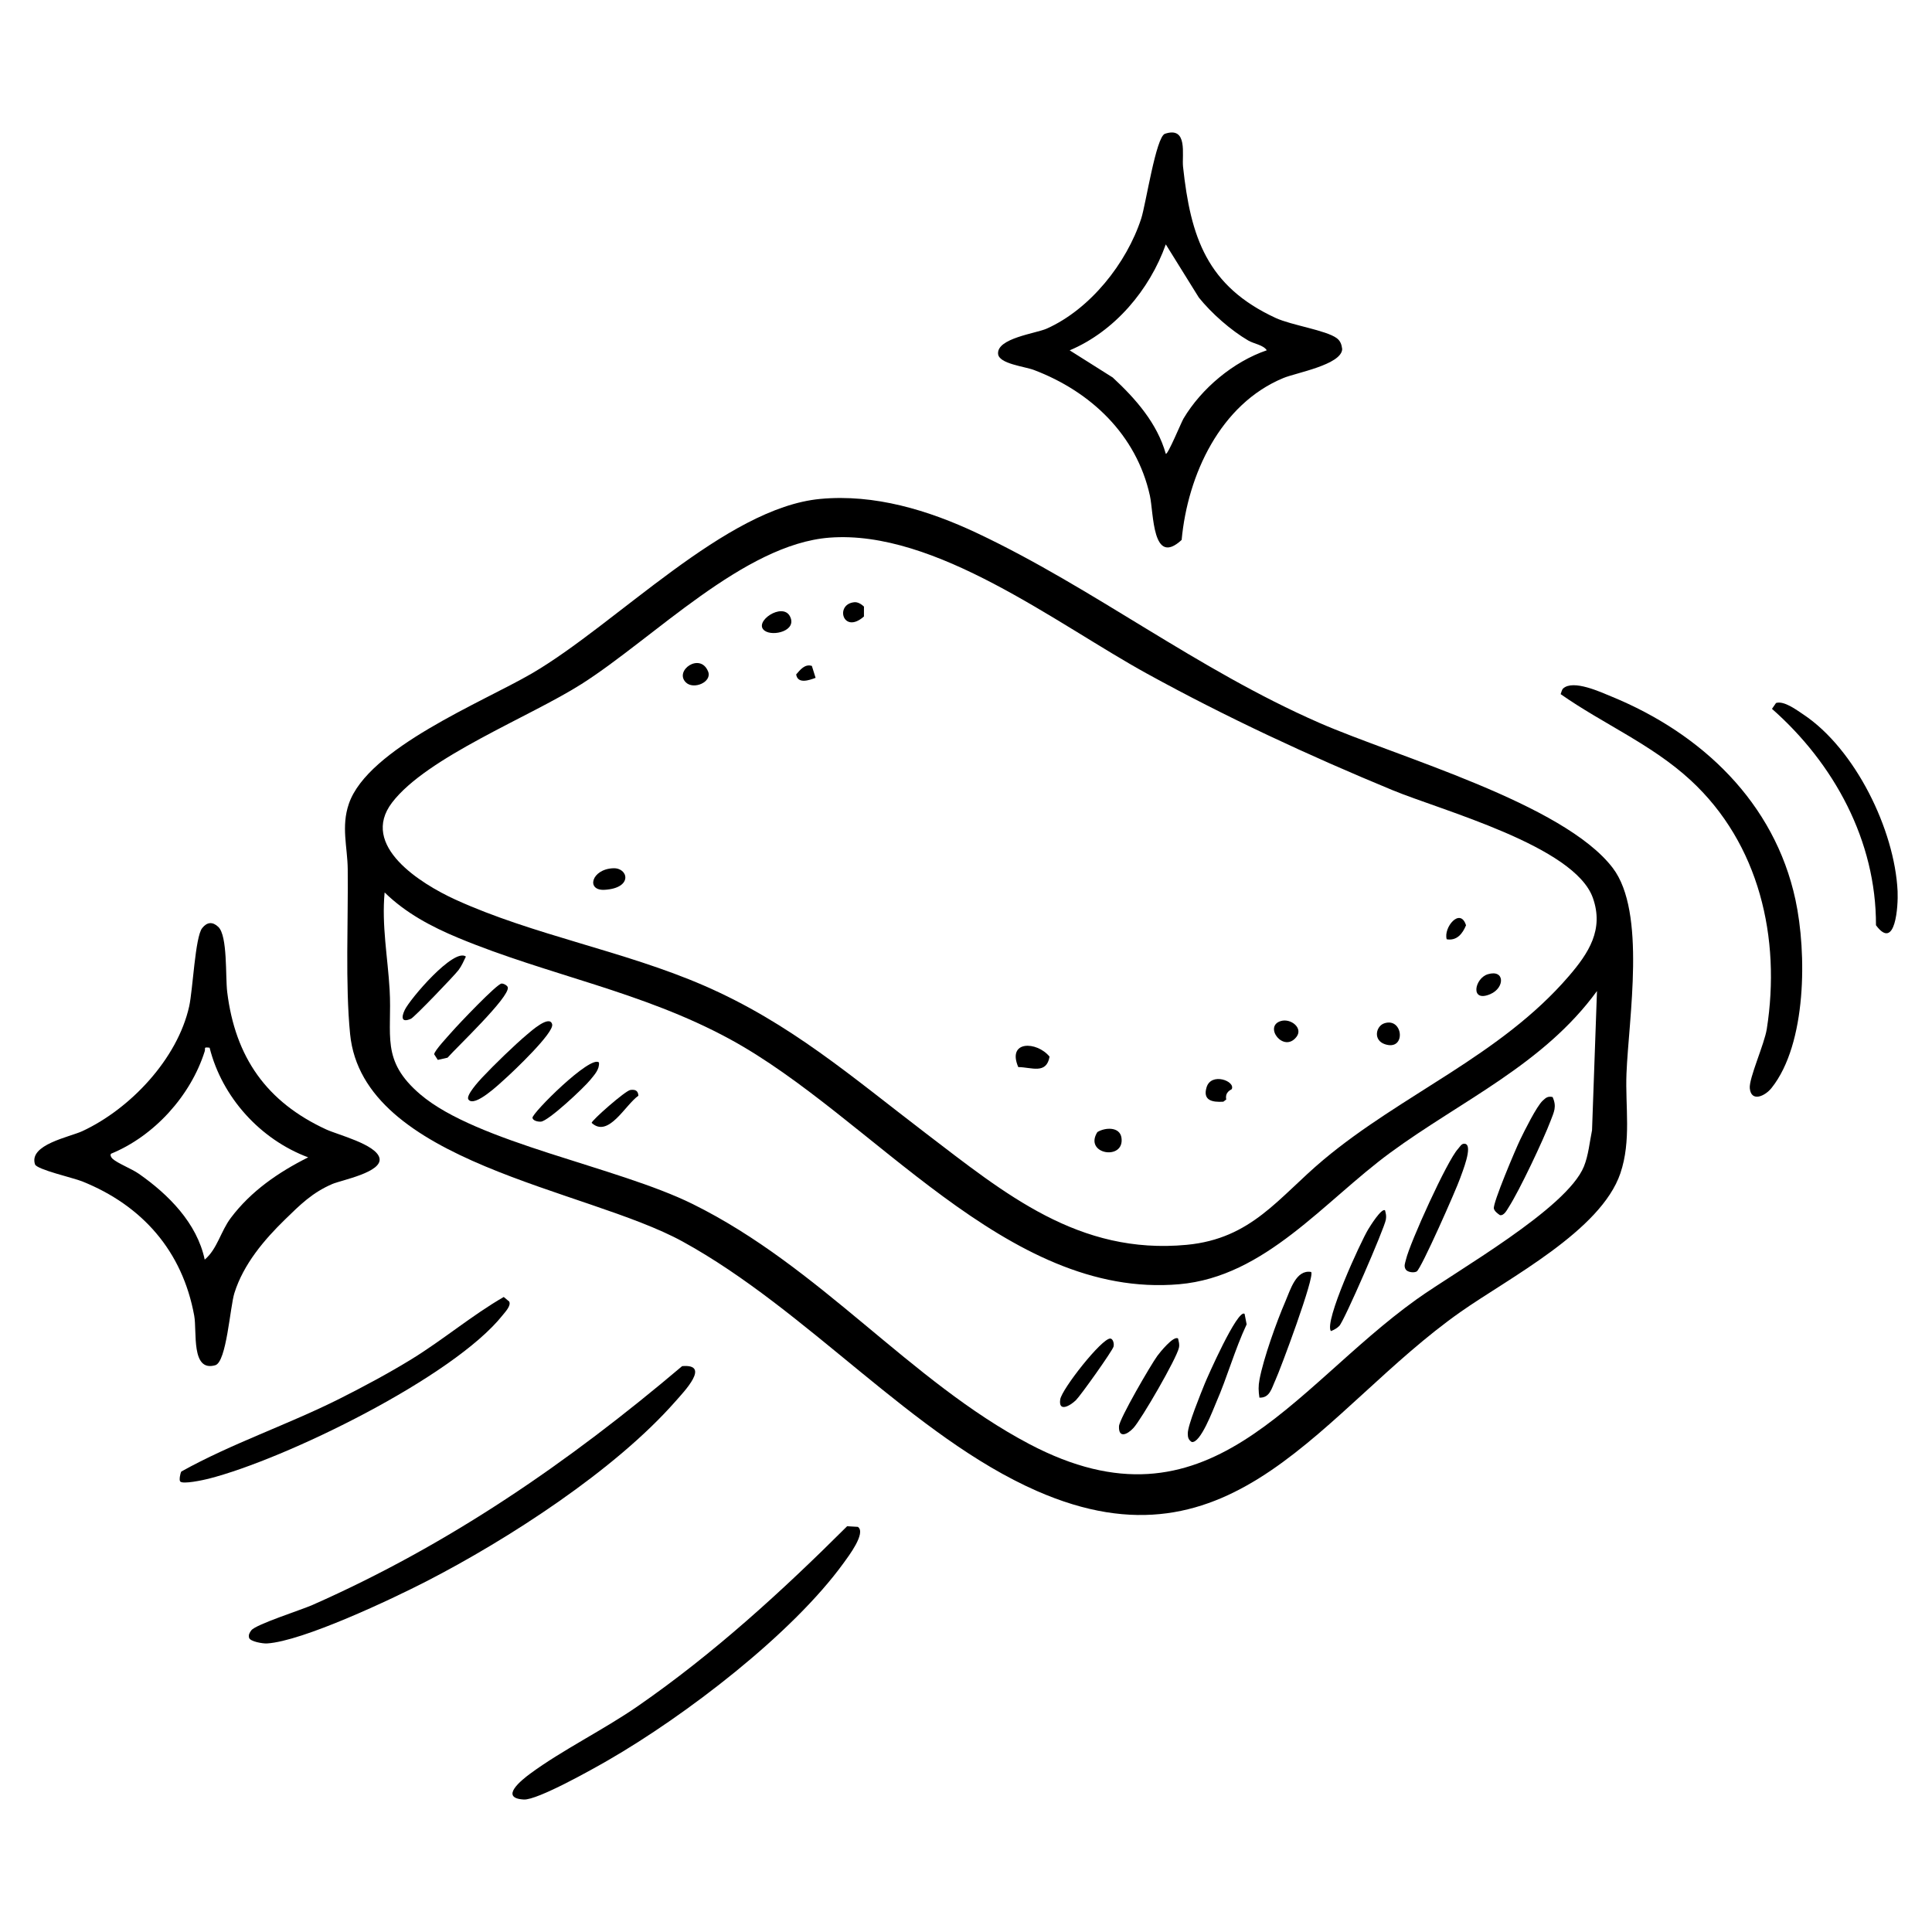 <?xml version="1.0" encoding="iso-8859-1"?>
<!-- Generator: Adobe Illustrator 29.5.1, SVG Export Plug-In . SVG Version: 9.03 Build 0)  -->
<svg version="1.1" id="Ebene_1" xmlns="http://www.w3.org/2000/svg" xmlns:xlink="http://www.w3.org/1999/xlink" x="0px" y="0px"
	 viewBox="0 0 141.732 141.732" style="enable-background:new 0 0 141.732 141.732;" xml:space="preserve">
<g>
	<path d="M13.213,108.673c-0.077-0.115,0.003-0.557,0.086-0.72c3.708-2.067,7.819-3.433,11.639-5.355
		c1.738-0.874,3.593-1.869,5.249-2.886c2.32-1.425,4.44-3.222,6.768-4.566l0.4,0.336c0.153,0.3-0.283,0.751-0.47,0.987
		c-3.604,4.552-15.952,10.585-21.607,12.017C14.946,108.57,13.376,108.916,13.213,108.673z"/>
	<path d="M60.175,36.601c3.972-0.373,7.929,0.824,11.49,2.502c8.568,4.038,16.123,9.994,25.122,13.926
		c5.715,2.497,17.917,5.901,21.529,10.65c2.466,3.242,1.167,10.99,1.003,15.071c-0.097,2.431,0.367,4.923-0.449,7.326
		c-1.43,4.214-8.173,7.671-11.714,10.16c-10.15,7.137-16.587,19.51-31.101,13.138c-9.084-3.988-16.81-13.269-25.99-18.301
		c-7.063-3.872-23.442-5.766-24.381-15.209c-0.362-3.64-0.132-8.363-0.175-12.118c-0.018-1.61-0.493-3.102,0.084-4.782
		c1.399-4.075,9.786-7.443,13.408-9.551C45.228,45.788,53.218,37.253,60.175,36.601z M67.881,83.111
		c5.867,4.478,11.251,8.958,19.175,8.21c4.774-0.451,6.732-3.473,10.032-6.238c5.775-4.838,12.976-7.636,17.993-13.463
		c1.466-1.702,2.596-3.427,1.771-5.753c-1.347-3.803-11.067-6.401-14.696-7.901c-6.164-2.548-12.179-5.339-18.022-8.553
		c-6.633-3.649-15.505-10.568-23.286-9.971c-6.277,0.482-12.903,7.381-18.186,10.738c-3.814,2.424-11.347,5.353-13.9,8.697
		c-2.411,3.158,2.128,5.966,4.631,7.111c5.724,2.618,12.386,3.765,18.265,6.321C57.983,75.059,62.529,79.026,67.881,83.111z
		 M117.155,72.702c-3.933,5.399-9.955,8.035-15.164,11.86c-4.876,3.581-9.178,9.098-15.479,9.649
		C73.78,95.326,64.029,81.925,53.527,76.223c-6.448-3.501-13.292-4.673-19.887-7.411c-1.988-0.825-3.878-1.828-5.424-3.342
		c-0.225,2.401,0.229,4.761,0.367,7.133c0.195,3.346-0.688,5.178,2.256,7.686c4.159,3.543,14.422,5.291,19.98,8.041
		c9.389,4.645,15.912,12.98,24.695,17.607c13.152,6.928,19.178-4.003,28.388-10.605c2.933-2.103,11.04-6.658,12.295-9.76
		c0.332-0.821,0.418-1.794,0.595-2.659L117.155,72.702z"/>
	<path d="M20.92,89.451c-1.54,1.498-3.058,3.288-3.724,5.406c-0.321,1.021-0.574,5.056-1.403,5.296
		c-1.795,0.52-1.332-2.464-1.545-3.633c-0.865-4.742-3.813-8.088-8.222-9.855c-0.643-0.258-3.333-0.867-3.458-1.249
		c-0.475-1.449,2.542-2.002,3.475-2.436c3.52-1.638,6.979-5.3,7.836-9.157c0.27-1.217,0.436-5.084,0.952-5.736
		c0.358-0.452,0.765-0.487,1.183-0.09c0.694,0.66,0.515,3.647,0.653,4.772c0.589,4.803,2.897,8.076,7.266,10.089
		c0.854,0.393,3.64,1.089,3.9,2.083c0.274,1.052-2.788,1.631-3.451,1.916C22.905,87.492,22.014,88.386,20.92,89.451z M15.377,76.86
		c-0.486-0.057-0.283,0.021-0.361,0.268c-1.027,3.257-3.707,6.215-6.868,7.508c-0.077,0.084-0.024,0.249,0.113,0.374
		c0.369,0.335,1.394,0.727,1.931,1.103c2.166,1.515,4.258,3.609,4.826,6.293c0.919-0.773,1.166-2.064,1.912-3.057
		c1.482-1.972,3.496-3.352,5.678-4.446C19.1,83.596,16.287,80.496,15.377,76.86z"/>
	<path d="M114.67,50.509c0.74-0.679,2.751,0.261,3.565,0.595c6.593,2.707,11.941,7.756,13.48,14.902
		c0.838,3.894,0.832,10.563-1.753,13.807c-0.489,0.613-1.496,1.055-1.597,0.026c-0.072-0.731,1.073-3.242,1.247-4.353
		c1.047-6.676-0.551-13.597-5.583-18.243c-2.864-2.644-6.414-4.127-9.54-6.321C114.538,50.796,114.579,50.594,114.67,50.509z"/>
	<path d="M50.042,100.22c2.121-0.18,0.136,1.871-0.492,2.586c-4.447,5.06-12.268,10.113-18.26,13.196
		c-2.534,1.304-9.086,4.403-11.708,4.562c-0.29,0.018-1.229-0.134-1.31-0.416c-0.055-0.23,0.036-0.373,0.166-0.548
		c0.322-0.431,3.676-1.502,4.473-1.854C32.962,113.307,41.689,107.292,50.042,100.22z"/>
	<path d="M62.147,111.964l0.786,0.047c0.631,0.434-0.704,2.178-1.02,2.616c-3.792,5.258-11.681,11.268-17.308,14.509
		c-1.097,0.632-5.179,2.934-6.179,2.877c-1.845-0.104-0.127-1.457,0.47-1.897c2.349-1.732,5.398-3.225,7.887-4.948
		C52.361,121.308,57.354,116.743,62.147,111.964z"/>
	<path d="M130.289,51.572c0.583-0.185,1.499,0.504,2.005,0.841c3.803,2.531,6.702,8.463,6.914,12.97
		c0.051,1.075-0.158,4.425-1.586,2.492c0.02-6.191-3.079-11.865-7.629-15.874L130.289,51.572z"/>
	<path d="M74.7,78.281c-0.841-1.966,1.361-1.908,2.297-0.764C76.761,78.84,75.673,78.289,74.7,78.281z"/>
	<path d="M44.988,63.695c1.106-0.044,1.462,1.453-0.623,1.581C42.97,65.362,43.38,63.76,44.988,63.695z"/>
	<path d="M80.503,83.05c0.576-0.355,1.653-0.406,1.769,0.42C82.51,85.174,79.478,84.684,80.503,83.05z"/>
	<path d="M56.096,46.269c-0.877-0.63,1.311-2.134,1.86-1.046C58.487,46.274,56.714,46.713,56.096,46.269z"/>
	<path d="M90.361,79.899c-0.021,0.043-0.516,0.183-0.404,0.76l-0.212,0.162c-0.839,0.054-1.52-0.105-1.23-1.058
		C88.855,78.644,90.644,79.31,90.361,79.899z"/>
	<path d="M50.314,50.06c-0.872-0.865,1.051-2.221,1.631-0.804C52.263,50.031,50.883,50.623,50.314,50.06z"/>
	<path d="M109.15,71.47c1.254-0.375,1.252,0.995,0.187,1.456C107.823,73.581,108.168,71.764,109.15,71.47z"/>
	<path d="M93.965,74.903c0.723-0.215,1.643,0.507,1.15,1.155C94.178,77.289,92.664,75.29,93.965,74.903z"/>
	<path d="M101.551,75.071c1.401-0.467,1.622,2.054,0.051,1.534C100.714,76.311,100.934,75.276,101.551,75.071z"/>
	<path d="M62.679,44.179c0.255-0.024,0.521,0.149,0.702,0.319l-0.002,0.728C61.844,46.579,61.215,44.315,62.679,44.179z"/>
	<path d="M106.13,68.905c-0.252-0.859,0.992-2.374,1.418-1.025C107.293,68.5,106.869,69.035,106.13,68.905z"/>
	<path d="M59.832,49.726c-0.469,0.176-1.311,0.476-1.425-0.249c0.293-0.338,0.641-0.791,1.152-0.625L59.832,49.726z"/>
	<path d="M103.929,93.276c-0.201,0.115-0.653,0.06-0.796-0.135c-0.171-0.254-0.051-0.481,0.008-0.736
		c0.283-1.222,3.025-7.273,3.817-8.119c0.142-0.152,0.261-0.433,0.525-0.376c0.595,0.129-0.219,2.096-0.366,2.523
		C106.838,87.24,104.257,93.088,103.929,93.276z"/>
	<path d="M113.899,80.477c0.321,0.713,0.101,1.093-0.147,1.748c-0.529,1.398-2.288,5.119-3.069,6.33
		c-0.133,0.206-0.34,0.642-0.646,0.588c-0.169-0.111-0.396-0.283-0.446-0.479c-0.097-0.382,1.608-4.391,1.929-5.056
		c0.31-0.642,1.206-2.451,1.655-2.864C113.415,80.521,113.542,80.408,113.899,80.477z"/>
	<path d="M96.185,93.312c0.306,0.286-2.264,7.168-2.626,7.947c-0.268,0.576-0.403,1.305-1.168,1.272
		c-0.072-0.498-0.086-0.834,0.007-1.331c0.291-1.548,1.253-4.238,1.893-5.716C94.663,94.623,95.079,93.118,96.185,93.312z"/>
	<path d="M91.303,96.384l0.151,0.771c-0.873,1.859-1.413,3.85-2.234,5.731c-0.218,0.499-1.157,3.034-1.799,2.897
		c-0.246-0.169-0.284-0.339-0.285-0.626c-0.002-0.609,0.955-2.929,1.245-3.653C88.54,101.107,90.794,95.983,91.303,96.384z"/>
	<path d="M101.608,88.792c0.064,0.261,0.106,0.404,0.059,0.679c-0.113,0.661-3.055,7.438-3.417,7.801
		c-0.166,0.166-0.395,0.299-0.615,0.377c-0.512-0.687,2.18-6.545,2.741-7.471C100.514,89.949,101.354,88.596,101.608,88.792z"/>
	<path d="M86.423,98.193c0.052,0.256,0.12,0.409,0.062,0.682c-0.165,0.778-2.756,5.263-3.341,5.889
		c-0.457,0.489-1.094,0.765-1.054-0.134c0.024-0.541,2.338-4.512,2.81-5.16C85.079,99.224,86.098,97.955,86.423,98.193z"/>
	<path d="M34.361,80.655c-0.199-0.291,0.772-1.351,1.012-1.607c0.845-0.9,2.388-2.401,3.324-3.184
		c0.266-0.223,1.633-1.445,1.81-0.717c0.149,0.613-2.85,3.454-3.433,3.976C36.673,79.482,34.797,81.293,34.361,80.655z"/>
	<path d="M33.17,75.67c0.437-0.503,3.294-3.514,3.629-3.517c0.167-0.001,0.427,0.151,0.454,0.281
		c0.145,0.713-3.765,4.409-4.42,5.158l-0.717,0.162l-0.265-0.414C31.876,77.063,32.899,75.982,33.17,75.67z"/>
	<path d="M43.941,77.946c0.046,0.513-0.338,0.902-0.63,1.266c-0.452,0.564-3.081,3.039-3.632,3.072
		c-0.222,0.013-0.571-0.062-0.617-0.275C38.993,81.693,43.332,77.358,43.941,77.946z"/>
	<path d="M81.454,98.196c0.189,0.01,0.295,0.36,0.236,0.591c-0.078,0.308-2.418,3.597-2.761,3.931
		c-0.435,0.423-1.294,0.899-1.15-0.057C77.891,101.908,80.83,98.165,81.454,98.196z"/>
	<path d="M34.179,70.173c-0.164,0.338-0.313,0.689-0.542,0.993c-0.304,0.402-3.239,3.459-3.484,3.568
		c-0.708,0.314-0.72-0.098-0.461-0.643C30.08,73.279,33.294,69.511,34.179,70.173z"/>
	<path d="M46.239,79.962c0.337-0.049,0.572,0.024,0.594,0.42c-0.96,0.664-2.198,3.131-3.43,1.992
		C43.405,82.187,45.87,80.017,46.239,79.962z"/>
	<path d="M85.461,9.814c1.709-0.57,1.235,1.556,1.327,2.415c0.557,5.176,1.752,8.769,6.799,11.098
		c1.159,0.535,3.692,0.897,4.481,1.484c0.273,0.203,0.358,0.483,0.396,0.801c-0.055,1.148-3.378,1.732-4.313,2.119
		c-4.636,1.917-7.022,7.107-7.465,11.878c-2.163,1.996-2.044-1.958-2.33-3.253c-0.986-4.46-4.334-7.63-8.503-9.213
		c-0.692-0.263-2.568-0.45-2.633-1.181c-0.102-1.152,2.775-1.499,3.569-1.854c3.189-1.426,5.865-4.801,6.931-8.074
		C84.06,14.987,84.802,10.034,85.461,9.814z M87.947,21.827l-2.424-3.9c-1.184,3.333-3.746,6.38-7.051,7.774l3.157,1.992
		c1.676,1.553,3.259,3.349,3.894,5.598c0.141,0.106,1.137-2.313,1.299-2.585c1.321-2.217,3.661-4.172,6.109-5.009
		c-0.26-0.397-0.935-0.469-1.359-0.716C90.288,24.23,88.876,22.982,87.947,21.827z"/>
</g>
</svg>
